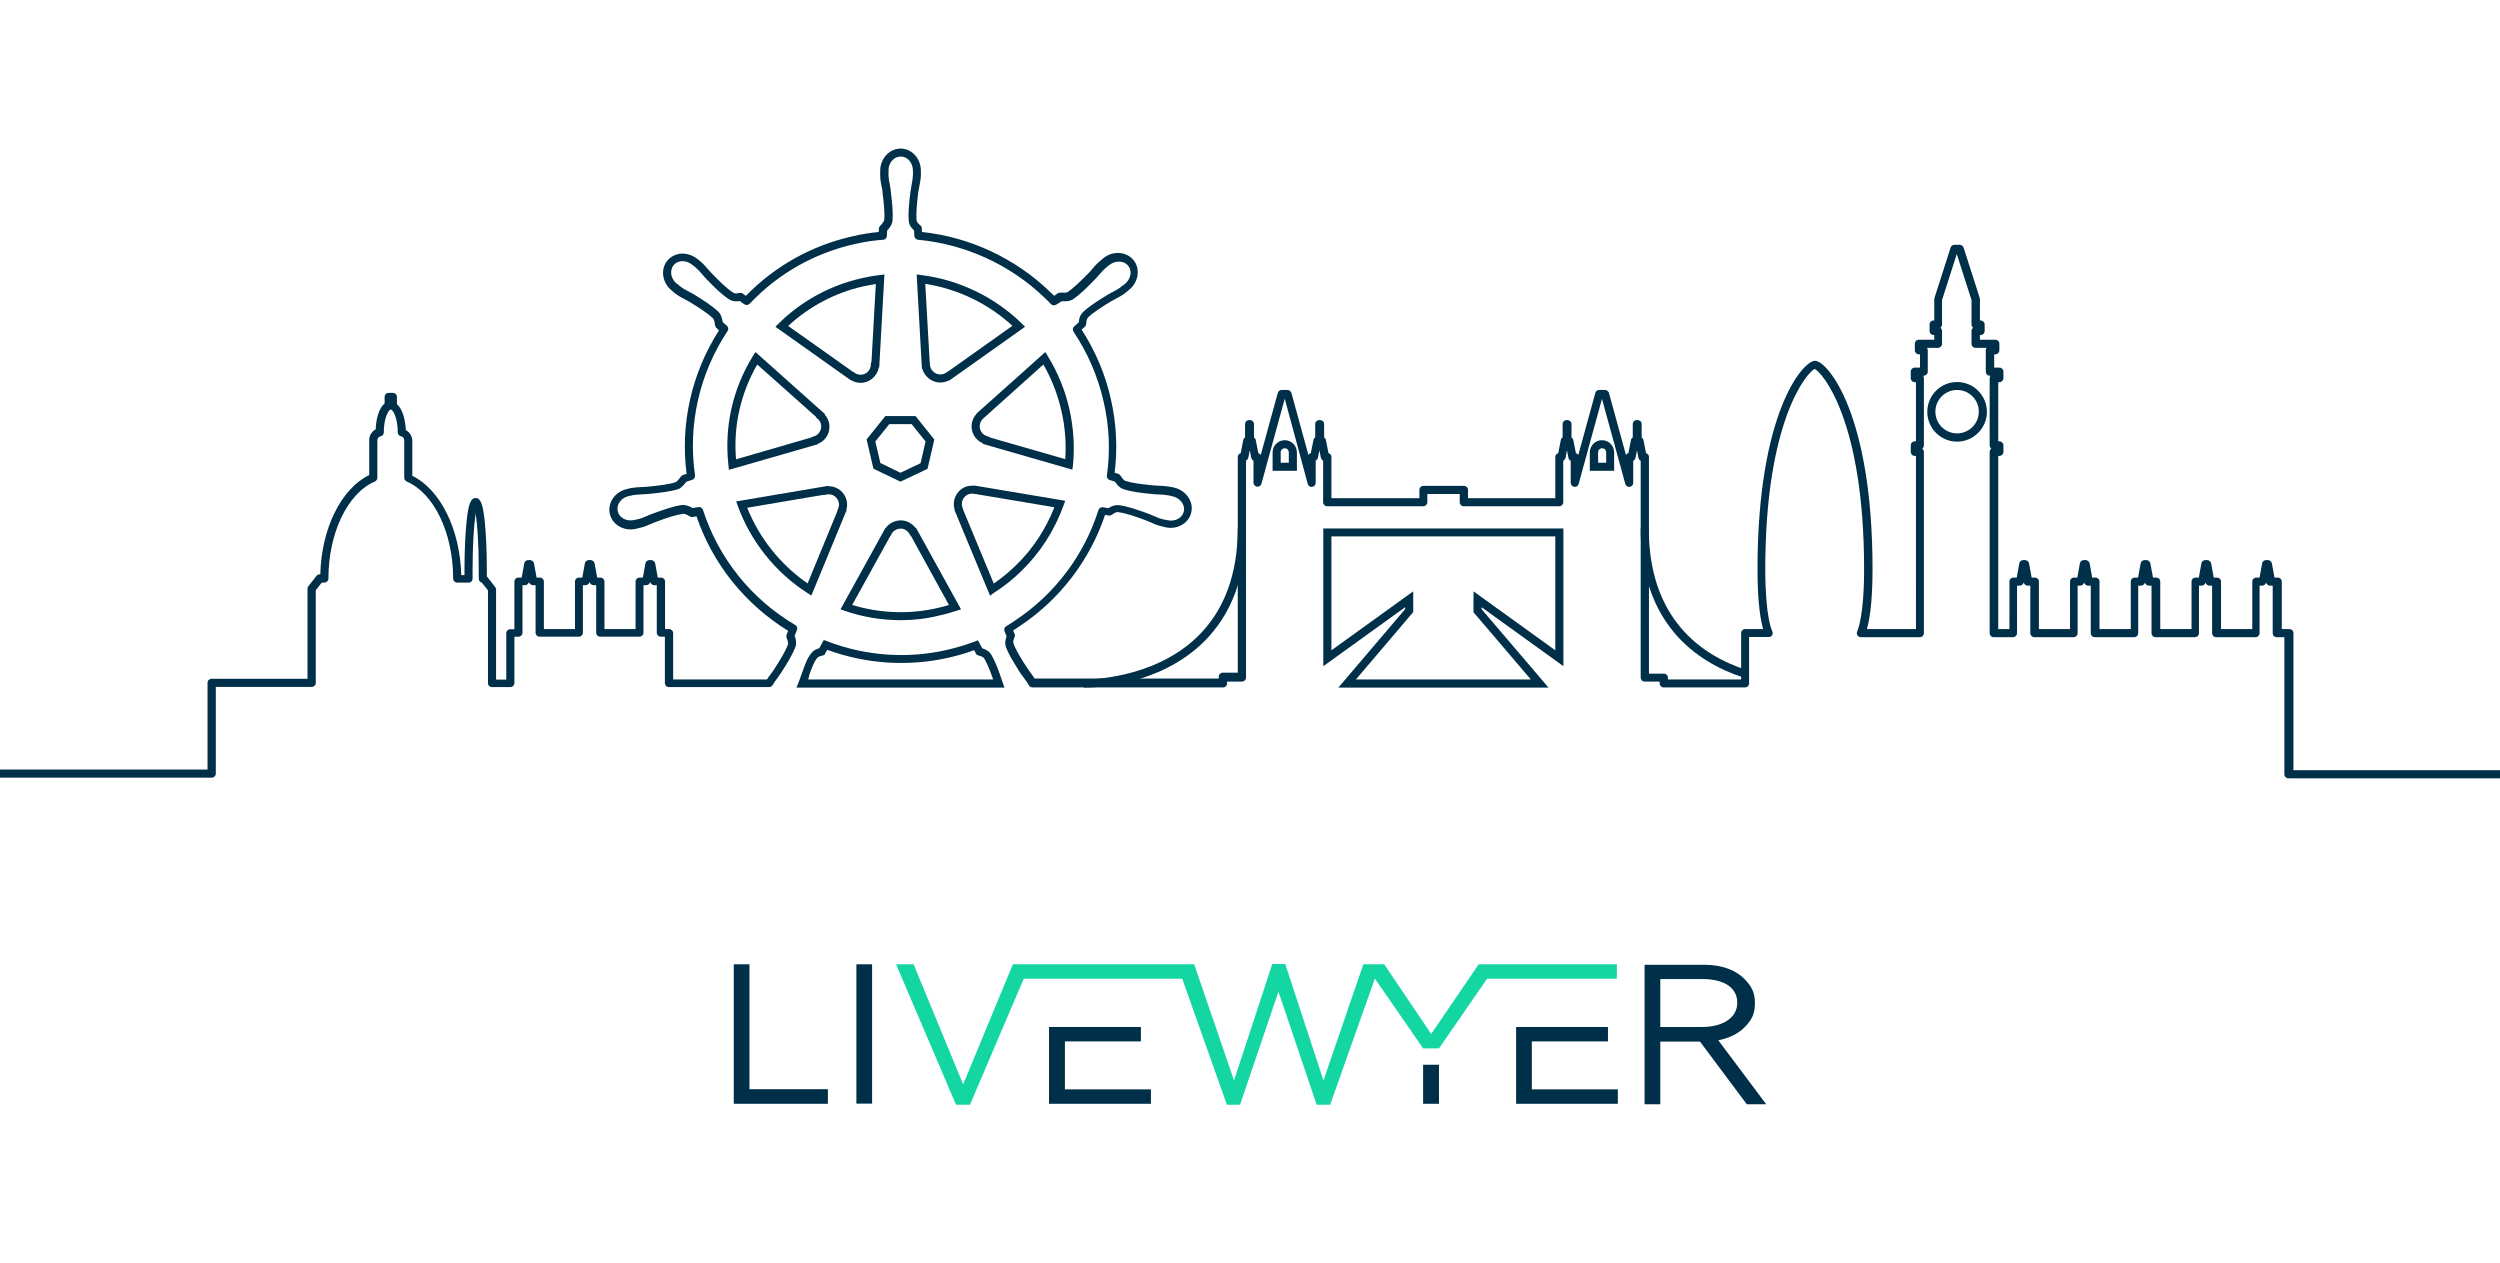 <?xml version="1.0" encoding="utf-8"?>
<!-- Generator: Adobe Illustrator 26.2.1, SVG Export Plug-In . SVG Version: 6.00 Build 0)  -->
<svg version="1.1" xmlns="http://www.w3.org/2000/svg" xmlns:xlink="http://www.w3.org/1999/xlink" x="0px" y="0px"
	 viewBox="0 0 1543.1 779.3" style="enable-background:new 0 0 1543.1 779.3;" xml:space="preserve">
<style type="text/css">
	.st0{fill:url(#SVGID_1_);}
	.st1{fill:#002F49;}
	.st2{fill:#13D6A3;}
	.st3{fill:#002F49;stroke:#13D6A3;stroke-width:15;stroke-miterlimit:10;}
	.st4{fill:#002F49;stroke:#002F49;stroke-miterlimit:10;}
	.st5{fill:#FFFFFF;}
	.st6{fill:#33313F;}
	.st7{fill:none;stroke:#002F49;stroke-miterlimit:10;}
	.st8{fill:none;stroke:#13D6A3;stroke-width:12;stroke-linecap:square;stroke-linejoin:bevel;stroke-miterlimit:10;}
	.st9{fill:none;stroke:#13D6A3;stroke-width:12;stroke-miterlimit:10;}
	.st10{fill:none;stroke:#13D6A3;stroke-width:12;stroke-linejoin:bevel;stroke-miterlimit:10;}
	.st11{fill:none;stroke:#231F20;stroke-width:12;stroke-miterlimit:10;}
	.st12{fill:none;stroke:#13D6A3;stroke-width:16;stroke-linecap:square;stroke-linejoin:bevel;stroke-miterlimit:10;}
	.st13{fill:none;stroke:#13D6A3;stroke-width:16;stroke-miterlimit:10;}
	.st14{fill:none;stroke:#13D6A3;stroke-width:16;stroke-linejoin:bevel;stroke-miterlimit:10;}
	.st15{fill:none;stroke:#231F20;stroke-width:16;stroke-miterlimit:10;}
	.st16{fill:#231F20;}
	.st17{fill:#F1F1F2;}
	.st18{fill:none;}
	.st19{fill:#13D6A3;stroke:#13D6A3;stroke-width:10;stroke-miterlimit:10;}
	.st20{fill:#86EFD9;}
	.st21{fill:#2C2C75;stroke:#C2F9FF;stroke-width:20;stroke-linecap:round;stroke-linejoin:round;stroke-miterlimit:10;}
	.st22{fill:#2C2C75;stroke:#C2F9FF;stroke-width:10;stroke-linecap:round;stroke-linejoin:round;stroke-miterlimit:10;}
	
		.st23{fill:url(#SVGID_00000148650554242170657760000002584692404394310032_);stroke:#C2F9FF;stroke-width:10;stroke-linecap:round;stroke-linejoin:round;stroke-miterlimit:10;}
	.st24{fill:#35356D;stroke:#C2F9FF;stroke-width:10;stroke-linecap:round;stroke-linejoin:round;stroke-miterlimit:10;}
	
		.st25{fill:url(#SVGID_00000100348575499974300130000009772009035198359209_);stroke:#C2F9FF;stroke-width:10;stroke-linecap:round;stroke-linejoin:round;stroke-miterlimit:10;}
	.st26{fill:#FF00FF;}
	
		.st27{fill:url(#SVGID_00000043420226964902822560000012332418158032897932_);fill-opacity:0.58;stroke:#C2F9FF;stroke-width:10;stroke-linecap:round;stroke-linejoin:round;stroke-miterlimit:10;}
	
		.st28{fill:url(#SVGID_00000177453584342610820500000002891484466996099482_);stroke:#C2F9FF;stroke-width:10;stroke-linecap:round;stroke-linejoin:round;stroke-miterlimit:10;}
	.st29{fill:none;stroke:#FFFFFF;stroke-width:2;stroke-linecap:round;stroke-linejoin:round;stroke-miterlimit:10;}
	.st30{fill:none;stroke:#FFFFFF;stroke-width:2;stroke-miterlimit:10;}
	
		.st31{fill:url(#SVGID_00000075146217257012022600000012616089201546914195_);stroke:#C2F9FF;stroke-width:10;stroke-linecap:round;stroke-linejoin:round;stroke-miterlimit:10;}
	
		.st32{fill:url(#SVGID_00000012468171142572196940000003604893722363076285_);stroke:#C2F9FF;stroke-width:10;stroke-linecap:round;stroke-linejoin:round;stroke-miterlimit:10;}
	
		.st33{fill:url(#SVGID_00000060018369930098635910000006115026241686136198_);stroke:#C2F9FF;stroke-width:10;stroke-linecap:round;stroke-linejoin:round;stroke-miterlimit:10;}
	
		.st34{fill:url(#SVGID_00000135651413675220093360000012857278811806043561_);stroke:#C2F9FF;stroke-width:10;stroke-linecap:round;stroke-linejoin:round;stroke-miterlimit:10;}
	
		.st35{fill:url(#SVGID_00000081632843250965300720000003539519523716801970_);stroke:#C2F9FF;stroke-width:10;stroke-linecap:round;stroke-linejoin:round;stroke-miterlimit:10;}
	.st36{fill:none;stroke:#FFFFFF;stroke-width:2;stroke-linejoin:round;stroke-miterlimit:10;}
	.st37{fill:none;stroke:#FFFFFF;stroke-width:0.75;stroke-miterlimit:10;}
	.st38{fill:#8FFFFC;}
</style>
<g id="Layer_3">
</g>
<g id="artwork">
	<g>
		<g>
			<path class="st1" d="M580.4,236.1c-3.4,0-6.7-1.5-8.9-4.3c-1-1.2-1.8-2.7-2.2-4.2h-0.2l-0.2-2.4l-3.1-55.8l3,0.4
				c23.1,2.9,45.1,13.5,61.8,29.8l2.1,2.1l-46.8,33.2l-0.2-0.1C584,235.7,582.2,236.1,580.4,236.1z M573.8,222.6L573.8,222.6
				l0.2,2.4c0.1,1.4,0.5,2.6,1.4,3.7c2.2,2.7,6,3.2,8.8,1.2l1.3-1l0.1,0.1l39.3-27.9c-14.9-13.7-33.8-22.8-53.8-25.9L573.8,222.6z"
				/>
			<path class="st1" d="M555.8,297.3l-16.7-8l-4.2-18.1l11.6-14.4h18.6l11.6,14.5l-4.2,18.1L555.8,297.3z M543.4,285.8l12.4,6
				l12.4-5.9l3.1-13.4l-8.6-10.7h-13.8l-8.6,10.7L543.4,285.8z"/>
			<path class="st1" d="M531.2,236.3c-2.2,0-4.2-0.6-6-1.7H525l-46.4-32.9l2.1-2.1c14.1-13.9,31.8-23.5,51.2-27.9
				c3.6-0.8,7.3-1.5,11-1.9l3-0.4l-3.2,57.3l-0.3,0.2C541.4,232.3,536.7,236.3,531.2,236.3z M526.6,229.6h0.2l0.7,0.5
				c1.1,0.8,2.4,1.2,3.7,1.2c3.4,0,6.2-2.7,6.3-6.1l0.1-1.5l0.3-0.1l2.7-48.3c-2.5,0.4-5,0.9-7.5,1.4l0,0
				c-17.5,3.9-33.6,12.4-46.6,24.5L526.6,229.6z"/>
			<path class="st1" d="M449.9,290l-0.3-3c-2.6-23.7,2.6-46.9,15.1-67.2l1.6-2.5l42.9,38.3l-0.1,0.3c3.6,4.1,3.9,10.2,0.4,14.6
				c-1.2,1.5-2.8,2.7-4.6,3.4l-0.1,0.3L449.9,290z M467.4,225c-10.3,17.9-14.8,38-13.1,58.5l46.6-13.5l0.1-0.2l1.2-0.4
				c1.4-0.4,2.5-1.1,3.3-2.2c2.1-2.7,1.8-6.5-0.8-8.7l-1.1-0.9l0.1-0.3L467.4,225z"/>
			<path class="st1" d="M500.8,367.6l-2.5-1.6c-19.7-12.7-34.9-31.7-42.9-53.7l-1-2.8l56.7-9.6l0.1,0.2c0.1,0,0.3,0,0.4,0
				c5.3,0.1,9.8,3.7,11,8.9c0.4,1.8,0.4,3.8-0.2,5.6l0.2,0.2L500.8,367.6z M461.2,313.4c7.5,18.8,20.6,35.2,37.3,46.7l18.4-44.7
				l-0.1-0.2l0.5-1.2c0.4-0.9,0.8-2.3,0.4-3.9c-0.7-2.9-3.2-5-6.1-5c-0.4,0-0.8,0-1.2,0.1l-1.8,0.4l-0.1-0.2L461.2,313.4z"/>
			<path class="st1" d="M555.9,382.8c-11.6,0-23.2-1.9-34.3-5.7l-2.8-1l27.7-50.2h0.2c2-2.8,5.3-4.5,8.8-4.7
				c1.7-0.1,3.5,0.3,5.3,1.1c1.7,0.9,3.2,2.1,4.3,3.5h0.3l27.8,50.3l-2.9,0.9c-3,1-6.7,2.1-10.5,2.9
				C571.9,381.9,563.9,382.8,555.9,382.8z M526,373.4c17.1,5.2,35.2,5.9,52.6,1.9l0,0c2.5-0.5,4.9-1.2,7.1-1.9L562.4,331h-0.2
				l-0.7-1.3c-0.7-1.2-1.7-2.1-2.9-2.8c-1-0.5-2-0.7-2.9-0.6c-2.3,0.1-4.4,1.4-5.4,3.3l-0.7,1.3h-0.1L526,373.4z"/>
			<path class="st1" d="M611.1,367.7l-22-53l0.1-0.2c-1.6-5.3,0.8-11.1,5.9-13.6c1.3-0.7,2.8-1,4.3-1.1c0.4,0,0.9,0,1.3,0l0.1-0.1
				l1.3,0.1l55.4,9.3l-1,2.8c-5.5,15.3-14.5,29.4-26.1,40.6c-5.2,5.1-10.9,9.6-16.9,13.4L611.1,367.7z M594.6,314.9l18.8,45.3
				c4.8-3.3,9.3-7,13.6-11.2l0,0c10.4-10,18.5-22.4,23.8-35.9l-48.2-8.1l0,0l-1.4-0.2c-0.5-0.1-1-0.1-1.4-0.1l-0.1,0
				c-0.9,0-1.6,0.2-2.4,0.6c-3.1,1.5-4.4,5.1-3.1,8.3l0.4,1.1L594.6,314.9z"/>
			<path class="st1" d="M661.9,289.9L606.7,274l-0.1-0.4c-5-2.1-7.9-7.6-6.6-13c0.5-2,1.4-3.8,2.8-5.2v-0.1l0.8-0.8l26.3-23.5
				l15.3-13.7l1.6,2.6c6.1,10,10.6,20.9,13.2,32.4c2.6,11.3,3.4,23,2.3,34.6L661.9,289.9z M610.9,270l46.6,13.4
				c0.7-10.1-0.1-20.1-2.4-30c-2.3-10-6-19.6-11.1-28.4l-10.8,9.7l-25.4,22.8l-0.9,0.8c-1,0.9-1.7,2-2,3.4c-0.8,3.3,1.2,6.7,4.6,7.6
				l1.4,0.4L610.9,270z"/>
		</g>
		<path class="st1" d="M620,424.4H491.6l1.4-3.4c0.7-1.8,1.4-3.7,2-5.5c1.7-4.8,3.2-9.4,6.1-12.7c1.2-1.5,2.9-2.2,4.6-2.7l2.8-5.1
			l2,0.8c23.8,9.1,49.4,11,74.2,5.3c5.6-1.3,11.3-3,16.9-5.1l2-0.8l2.1,3.9c0.2,0.4,0.4,0.7,0.6,1.1c1.6,0.5,3.8,1.2,5.5,3.8
			l0.1,0.2c2.9,4.9,4.9,10.8,7,17.1L620,424.4z M498.8,419.4H613c-1.6-4.7-3.3-9.1-5.4-12.8c-0.8-1.2-1.7-1.4-3-1.8
			c-0.3-0.1-0.6-0.2-0.8-0.3l-0.9-0.3l-0.5-0.8c-0.2-0.3-0.6-1.1-1.1-2l0-0.1c-5.1,1.9-10.4,3.4-15.6,4.6c-25,5.7-51,4-75.1-4.8
			l-1.8,3.2l-1.1,0.3c-1.2,0.3-2.5,0.7-3.1,1.3c-2.3,2.7-3.7,6.8-5.2,11.1C499.4,417.9,499.1,418.6,498.8,419.4z"/>
		<path class="st1" d="M800.5,290.6h-15v-11.4c0-4.1,3.4-7.5,7.5-7.5c2,0,3.9,0.8,5.3,2.2c1.4,1.4,2.2,3.3,2.2,5.3V290.6z
			 M790.5,285.6h5v-6.4c0-0.7-0.3-1.3-0.7-1.8c-0.5-0.5-1.1-0.7-1.8-0.7c-1.4,0-2.5,1.1-2.5,2.5V285.6z"/>
		<path class="st1" d="M996.3,290.6h-15v-11.4c0-4.1,3.4-7.5,7.5-7.5c2,0,3.9,0.8,5.3,2.2c1.4,1.4,2.2,3.3,2.2,5.3V290.6z
			 M986.4,285.6h5v-6.4c0-0.7-0.3-1.3-0.7-1.8c-0.5-0.5-1.1-0.7-1.8-0.7c-1.4,0-2.5,1.1-2.5,2.5V285.6z"/>
		<path class="st1" d="M669.7,424.4c-0.4,0-0.6,0-0.8,0l0.1-5c0.4,0,42.6,0.6,70.4-26.7c16.3-16,24.6-38.4,24.6-66.6h5
			c0,29.6-8.8,53.2-26.1,70.2C715.4,423.3,675.9,424.4,669.7,424.4z"/>
		<path class="st1" d="M1076.4,418.3c-29-9.4-63.7-33.1-63.7-92.2h5c0,56.1,32.7,78.5,60.2,87.4L1076.4,418.3z"/>
		<path class="st1" d="M955.8,424.4H826.1l41.2-48.4v-1.2l-50.5,36.4v-85H965v85l-50.5-36.4v1.2L955.8,424.4z M836.9,419.4h108
			l-35.4-41.5V365l50.5,36.4v-70.3H821.8v70.3l50.5-36.4v12.8L836.9,419.4z"/>
		<path class="st1" d="M1208,272.6c-10.2,0-18.4-8.3-18.4-18.4c0-10.2,8.3-18.4,18.4-18.4c10.2,0,18.4,8.3,18.4,18.4
			C1226.4,264.3,1218.1,272.6,1208,272.6z M1208,240.7c-7.4,0-13.4,6-13.4,13.4c0,7.4,6,13.4,13.4,13.4s13.4-6,13.4-13.4
			C1221.4,246.7,1215.4,240.7,1208,240.7z"/>
		<path class="st1" d="M1543.1,480.4h-130.6c-1.4,0-2.5-1.1-2.5-2.5v-84.6l-4.7,0c-0.7,0-1.3-0.3-1.8-0.7c-0.5-0.5-0.7-1.1-0.7-1.8
			v-29.3h-1.6c-1.2,0-2.2-0.9-2.5-2l0-0.2l0,0.2c-0.2,1.2-1.3,2-2.5,2h-1.5v29.3c0,1.4-1.1,2.5-2.5,2.5h-24.3
			c-1.4,0-2.5-1.1-2.5-2.5v-29.3h-1.6c-1.2,0-2.2-0.9-2.5-2l0-0.2l0,0.2c-0.2,1.2-1.3,2-2.5,2h-1.5v29.3c0,1.4-1.1,2.5-2.5,2.5
			h-24.3c-1.4,0-2.5-1.1-2.5-2.5v-29.3h-1.6c-1.2,0-2.2-0.9-2.5-2l0-0.2l0,0.2c-0.2,1.2-1.3,2-2.5,2h-1.6v29.3
			c0,1.4-1.1,2.5-2.5,2.5h-24.3c-1.4,0-2.5-1.1-2.5-2.5v-29.3h-1.6c-1.2,0-2.2-0.9-2.5-2l0-0.2l0,0.2c-0.2,1.2-1.3,2-2.5,2h-1.5
			v29.3c0,1.4-1.1,2.5-2.5,2.5h-24.2c-1.4,0-2.5-1.1-2.5-2.5v-29.3h-1.6c-1.2,0-2.2-0.9-2.5-2l0-0.2l0,0.2c-0.2,1.2-1.3,2-2.5,2
			h-1.6v29.3c0,1.4-1.1,2.5-2.5,2.5h-11.9c-1.4,0-2.5-1.1-2.5-2.5V278.9c0-0.8,0.4-1.5,1-2c-0.6-0.5-1-1.2-1-2v-41.5
			c0-0.5,0.2-1.1,0.5-1.5h-0.4c-1.4,0-2.5-1.1-2.5-2.5v-13.2c0-0.5,0.2-1.1,0.5-1.5h-6.8c-1.4,0-2.5-1.1-2.5-2.5v-7.9
			c0-0.8,0.4-1.5,1-2c-0.6-0.5-1-1.2-1-2v-15.1l-9.1-28.4l-9.1,28.4v15.1c0,0.8-0.4,1.5-1,2c0.6,0.5,1,1.2,1,2v7.9
			c0,1.4-1.1,2.5-2.5,2.5h-6.8c0.3,0.4,0.5,0.9,0.5,1.5v13.2c0,1.4-1.1,2.5-2.5,2.5h-0.4c0.3,0.4,0.5,0.9,0.5,1.5v41.5
			c0,0.8-0.4,1.5-1,2c0.6,0.5,1,1.2,1,2v111.9c0,1.4-1.1,2.5-2.5,2.5h-36.4c-0.9,0-1.7-0.5-2.2-1.3c-0.4-0.8-0.4-1.7,0-2.5
			c0,0,4.2-8.2,4.2-38.2c0-91.8-25.8-121.4-30.5-123.6c-4.7,2.1-30.5,31.8-30.5,123.6c0,30,4.2,38.2,4.3,38.2c0.4,0.8,0.4,1.7,0,2.5
			c-0.5,0.8-1.3,1.2-2.1,1.2h-12.2v28.6c0,1.4-1.1,2.5-2.5,2.5h-50.2c-1.4,0-2.5-1.1-2.5-2.5v-1.1h-9.2c-1.4,0-2.5-1.1-2.5-2.5
			V284.4c-0.7-0.3-1.2-1-1.4-1.8l-0.9-4.6l-0.9,4.6c-0.2,0.8-0.7,1.4-1.4,1.8V298c0,1.3-0.9,2.3-2.2,2.5c-1.2,0.2-2.4-0.6-2.7-1.8
			l-14.4-52.5l-14.4,52.5c-0.3,1.2-1.5,2-2.7,1.8c-1.2-0.2-2.2-1.2-2.2-2.5v-13.6c-0.7-0.3-1.2-1-1.4-1.8l-0.9-4.6l-0.9,4.6
			c-0.2,0.8-0.7,1.4-1.4,1.8V310c0,1.4-1.1,2.5-2.5,2.5h-58.9c-1.4,0-2.5-1.1-2.5-2.5v-5.1h-20v5.1c0,1.4-1.1,2.5-2.5,2.5h-59.3
			c-1.4,0-2.5-1.1-2.5-2.5v-25.7c-0.7-0.3-1.2-1-1.4-1.8l-0.9-4.6l-0.9,4.6c-0.2,0.8-0.7,1.4-1.4,1.8V298c0,1.3-0.9,2.3-2.2,2.5
			c-1.2,0.2-2.4-0.6-2.7-1.8L793,246.1l-14.4,52.5c-0.3,1.2-1.5,2-2.7,1.8c-1.2-0.2-2.2-1.2-2.2-2.5v-13.6c-0.7-0.3-1.2-1-1.4-1.8
			l-0.9-4.6l-0.9,4.6c-0.2,0.8-0.7,1.4-1.4,1.8v133.9c0,1.4-1.1,2.5-2.5,2.5h-9.2v1.1c0,1.4-1.1,2.5-2.5,2.5H637.3
			c-0.9,0-1.7-0.5-2.2-1.3c-0.9-1.6-1.9-3-3-4.4c-0.6-0.8-1.2-1.7-1.9-2.6c0,0,0-0.1-0.1-0.1c-0.4-0.7-0.9-1.4-1.3-2
			c-1.1-1.8-2.2-3.5-3.1-5.1c-2-3.3-3.6-6.3-4.7-9.2c0,0,0-0.1-0.1-0.2c-0.9-2.9-0.2-5,0.4-6.6c-0.2-0.6-0.5-1.3-0.9-2.3
			c-0.1-0.4-0.3-0.7-0.4-1c-0.4-1.1,0-2.4,1.1-3c2-1.2,3.9-2.4,5.6-3.6c24.3-16.1,42.5-40.2,51.3-68.1c0.4-1.2,1.6-1.9,2.9-1.7
			c0.9,0.2,2.3,0.4,3.3,0.6c1.4-1,3.3-2.1,6.4-1.9c0.1,0,0.1,0,0.2,0c5.6,0.8,11.4,2.9,18.1,5.3c1.1,0.4,2.1,0.9,3.1,1.3
			c1.9,0.8,3.6,1.6,5.7,2.1c0.4,0.1,0.9,0.2,1.5,0.3c0.3,0.1,0.7,0.1,1,0.2c0.1,0,0.2,0,0.3,0.1c0.1,0,0.1,0,0.2,0
			c4.6,1,9.1-1.4,10-5.4c0.9-4-2.1-8.2-6.7-9.3c-0.2,0-0.6-0.1-0.9-0.2c-0.6-0.1-1.3-0.3-1.7-0.4c0,0-0.1,0-0.1,0
			c-2.1-0.4-3.9-0.5-5.9-0.6c-1.1,0-2.3-0.1-3.5-0.2c-7.6-0.7-13.3-1.4-18.6-3.1c-0.1,0-0.1,0-0.2-0.1c-2.4-0.9-4-3.1-4.9-4.5
			l-3.2-1c-1.2-0.4-1.9-1.5-1.8-2.7c2.2-15.3,1.5-30.8-2.1-46.1c-3.5-15.2-9.7-29.6-18.5-42.8c-0.7-1-0.5-2.4,0.4-3.2
			c0.5-0.5,1.3-1.1,2-1.8c0.3-0.3,0.6-0.5,0.9-0.8c0.1-1.7,0.4-4,2.5-6.2c0-0.1,0.1-0.1,0.1-0.1c4.3-4,9.7-7.3,15.4-10.8
			c1-0.6,2-1.1,2.9-1.6c1.8-0.9,3.5-1.8,5.2-3.2c0.4-0.3,0.7-0.6,1.1-0.8c0.4-0.3,0.8-0.6,1.2-0.9c1.9-1.6,3.2-3.8,3.5-6.1
			c0.2-1.9-0.3-3.7-1.4-5.1c-1.2-1.5-2.9-2.4-4.9-2.6c-2.3-0.2-4.7,0.5-6.7,2c-0.3,0.2-0.6,0.5-0.9,0.7c-0.4,0.3-0.9,0.7-1.2,1
			c-1.7,1.4-2.9,2.9-4.3,4.4c-0.7,0.8-1.4,1.6-2.2,2.5l-0.8,0.8c-4.7,4.8-8.8,8.9-13.2,11.9c-0.1,0-0.1,0.1-0.2,0.1
			c-2.2,1.3-5,1.1-6.6,1L652,188c-1,0.7-2.4,0.6-3.3-0.3c-1.1-1.2-2.3-2.4-3.9-3.9c-21.2-20.4-49-33.1-78.1-35.8
			c-1.2-0.1-2.1-1-2.3-2.2c-0.1-1-0.2-2.5-0.2-3.6c-1.3-1.2-2.9-2.8-3.3-5.8c0,0,0-0.1,0-0.1c-0.4-5.3,0.2-10.9,1-17.4l0.2-1.4
			c0.2-1.3,0.4-2.5,0.6-3.6c0.4-1.9,0.7-3.7,0.8-5.8c0-0.3,0-0.7,0-1.2c0-0.5,0-1.1,0-1.6c0-4.8-3.4-8.7-7.5-8.7
			c-4.1,0-7.5,3.7-7.6,8.4c0.1,0.2,0.1,0.5,0.1,0.8c-0.1,0.8-0.1,1.7-0.1,2.4c0.1,2,0.4,3.7,0.8,5.6c0.2,1.2,0.4,2.3,0.6,3.6
			l0.1,1.3c0.8,6.5,1.4,12.2,1,17.6c0,0.1,0,0.2,0,0.3c-0.4,1.9-1.5,3.8-3.3,5.7l-0.2,3.4c-0.1,1.3-1.1,2.3-2.3,2.3
			c-5.8,0.4-11.8,1.3-17.8,2.7c-24.8,5.6-47.1,18.3-64.6,36.8c-0.9,0.9-2.2,1-3.3,0.3c-0.8-0.5-1.9-1.4-2.8-2
			c-1.7,0.3-4,0.5-6.7-1.1c0,0-0.1,0-0.1-0.1c-4.8-3.2-9.1-7.5-14-12.6c-0.8-0.9-1.5-1.7-2.2-2.5c-1.3-1.5-2.6-3-4.2-4.4
			c-0.3-0.3-0.7-0.6-1.1-0.9c-0.4-0.3-0.8-0.6-1.2-0.9c-1.5-1.2-3.5-2-5.5-2.1c-2.4-0.1-4.6,0.9-5.9,2.6c-2.5,3.2-1.7,8.1,1.8,11.1
			c0.2,0.1,0.4,0.2,0.6,0.4c0.6,0.5,1.3,1.1,1.8,1.5c1.8,1.4,3.5,2.3,5.3,3.2c0.9,0.5,1.8,1,2.8,1.5c6.1,3.8,11.2,7,15.4,10.9
			c0,0,0.1,0.1,0.1,0.1c1.8,1.9,2.3,4.6,2.6,6.3l2.6,2.3c0.9,0.8,1.1,2.2,0.4,3.2c-17.5,26.4-24.6,58-20.1,89.1
			c0.2,1.2-0.6,2.4-1.8,2.8l-3.5,1.1c-1.3,1.6-2.8,3.6-4.8,4.5c-0.1,0-0.2,0.1-0.2,0.1c-5.2,1.6-10.9,2.2-17.5,2.9l-1,0.1
			c-1.2,0.1-2.3,0.1-3.3,0.2c-2,0.1-3.9,0.2-6.1,0.5c-0.7,0.2-1.5,0.4-2.3,0.5c-0.3,0.1-0.5,0.2-0.8,0.2c-4.5,1.2-7.3,5.2-6.4,9.3
			c0.9,4,5.4,6.4,10,5.4c0,0,0.1,0,0.1,0c0.1,0,0.2,0,0.3-0.1c0.3-0.1,0.6-0.1,1-0.2c0.6-0.1,1.1-0.2,1.5-0.3c1.9-0.5,3.5-1.2,5.3-2
			c1.1-0.5,2.2-1,3.5-1.4c6.6-2.4,12.4-4.5,18-5.3c0,0,0.1,0,0.1,0c2.6-0.2,5,1.1,6.5,1.9l3.5-0.6c1.2-0.2,2.4,0.5,2.8,1.7
			c9.6,29.8,29.8,55.1,57,71.1c1.1,0.6,1.5,2,1,3.1l-1.4,3.5c0.9,2.5,1.1,4.6,0.7,6.3c0,0.1-0.1,0.2-0.1,0.3
			c-2,5.3-5.4,10.8-9.4,16.9c-0.6,1-1.3,1.8-1.9,2.7c-1,1.4-2,2.7-2.9,4.2c-0.4,0.8-1.3,1.3-2.2,1.3h-61.8c-1.4,0-2.5-1.1-2.5-2.5
			v-28.6h-2.5c-1.4,0-2.5-1.1-2.5-2.5v-29.3h-1.6c-1.2,0-2.2-0.9-2.5-2l0-0.2l0,0.2c-0.2,1.2-1.3,2-2.5,2h-1.6v29.3
			c0,1.4-1.1,2.5-2.5,2.5h-24.2c-1.4,0-2.5-1.1-2.5-2.5v-29.3h-1.6c-1.2,0-2.2-0.9-2.5-2l0-0.2l0,0.2c-0.2,1.2-1.3,2-2.5,2h-1.6
			v29.3c0,1.4-1.1,2.5-2.5,2.5h-24.2c-1.4,0-2.5-1.1-2.5-2.5v-29.3H329c-1.2,0-2.2-0.9-2.5-2l0-0.2l0,0.2c-0.2,1.2-1.3,2-2.5,2h-1.5
			v29.3c0,1.4-1.1,2.5-2.5,2.5h-2.5v28.6c0,1.4-1.1,2.5-2.5,2.5l-11.3,0c-0.7,0-1.3-0.3-1.8-0.7c-0.5-0.5-0.7-1.1-0.7-1.8v-57.2
			l-3.8-4.8c-0.5-0.1-0.9-0.3-1.2-0.7c-0.5-0.5-0.7-1.1-0.7-1.8c0-1.9,0-3.9,0-6c0-15.6-0.9-27.6-1.9-34.2c-1,6.6-1.9,18.5-1.9,34.2
			c0,2,0,4,0,6c0,0.7-0.2,1.3-0.7,1.8c-0.5,0.5-1.1,0.7-1.8,0.7h-7c-1.4,0-2.5-1.1-2.5-2.5c0-28.1-11.8-52.7-28.7-59.9
			c-0.9-0.4-1.5-1.3-1.5-2.3v-23.2c0-1.2-0.8-2.2-2-2.4c-1.1-0.2-2-1.3-2-2.4v-0.1c0-7.9-2.4-13.2-4.1-14c-0.1,0-0.2-0.1-0.2-0.1
			c-0.1,0-0.2,0.1-0.2,0.1c-1.7,0.8-4.1,6.1-4.1,14v0.1c0,1.2-0.8,2.2-2,2.4c-1.1,0.2-2,1.3-2,2.4v23.2c0,1-0.6,1.9-1.5,2.3
			c-16.9,7.2-28.7,31.9-28.7,59.9c0,1.4-1.1,2.5-2.5,2.5l-1.6,0l-3.7,4.7v57.2c0,1.4-1.1,2.5-2.5,2.5h-59.2v53.5
			c0,1.4-1.1,2.5-2.5,2.5H0v-5h128.1v-53.5c0-1.4,1.1-2.5,2.5-2.5h59.2v-55.6c0-0.6,0.2-1.1,0.5-1.5l5-6.4c0.5-0.6,1.2-1,2-1h0.4
			c0.7-28.2,12.8-52.8,30.2-61.3v-21.6c0-2.8,1.6-5.3,4-6.6c0.2-6.4,2-13.1,5.5-16V245c0-1.4,1.1-2.5,2.5-2.5h2.6
			c1.4,0,2.5,1.1,2.5,2.5v4.5c3.5,2.9,5.2,9.7,5.5,16c2.4,1.3,4,3.8,4,6.6v21.6c17.4,8.5,29.5,33.2,30.2,61.3h2c0-1.2,0-2.3,0-3.5
			c0-11.2,0.5-21.8,1.3-29.7c1.1-10.8,2.6-14.4,5.6-14.4c3,0,4.5,3.6,5.6,14.4c0.8,7.9,1.3,18.5,1.3,29.7c0,1.4,0,2.9,0,4.3
			c0.1,0.1,0.1,0.1,0.2,0.2l5,6.4c0.3,0.4,0.5,1,0.5,1.5v55.6l6.3,0v-28.6c0-1.4,1.1-2.5,2.5-2.5h2.5V359c0-1.4,1.1-2.5,2.5-2.5h2
			l1.6-8.8c0.2-1.2,1.3-2,2.5-2h1c1.2,0,2.2,0.9,2.5,2l1.6,8.8h2c1.4,0,2.5,1.1,2.5,2.5v29.3h19.2V359c0-1.4,1.1-2.5,2.5-2.5h2
			l1.6-8.8c0.2-1.2,1.3-2,2.5-2h1c1.2,0,2.2,0.9,2.5,2l1.6,8.8h2c1.4,0,2.5,1.1,2.5,2.5v29.3h19.2V359c0-1.4,1.1-2.5,2.5-2.5h2
			l1.6-8.8c0.2-1.2,1.3-2,2.5-2h1c1.2,0,2.2,0.9,2.5,2l1.6,8.8h2c1.4,0,2.5,1.1,2.5,2.5v29.3h2.5c1.4,0,2.5,1.1,2.5,2.5v28.6h57.9
			c0.8-1.3,1.6-2.4,2.4-3.4c0.6-0.8,1.2-1.6,1.8-2.5c3.7-5.8,7-11,8.8-15.8c0.1-0.4,0.1-1.6-0.9-4c-0.2-0.6-0.2-1.3,0-1.9l1-2.4
			c-26.6-16.4-46.6-41.3-56.6-70.7l-2.2,0.4c-0.5,0.1-1.1,0-1.6-0.2c-0.2-0.1-0.5-0.2-0.7-0.4c-1-0.6-2.5-1.4-3.7-1.4
			c-5.1,0.8-10.6,2.7-17,5.1c-1.1,0.4-2.1,0.8-3.2,1.3c-1.8,0.8-3.7,1.6-6,2.2c-0.6,0.1-1.2,0.3-1.8,0.4c-0.3,0.1-0.5,0.1-0.8,0.2
			c-0.3,0.1-0.5,0.2-0.8,0.2c-7.2,1.4-14.2-2.7-15.7-9.3c-1.5-6.8,3-13.5,10.4-15.3c0,0,0,0,0,0c0.1,0,0.2-0.1,0.3-0.1
			c0.8-0.2,1.8-0.4,2.5-0.6c0.1,0,0.1,0,0.2,0c2.5-0.4,4.7-0.5,6.8-0.6c1,0,2-0.1,3.1-0.2l1-0.1c6.6-0.7,11.7-1.2,16.4-2.7
			c0.8-0.4,2-2,2.8-2.9l0.5-0.7c0.3-0.4,0.7-0.7,1.2-0.8l2.2-0.7c-4-30.9,3.1-62.2,20-88.6l-1.6-1.5c-0.4-0.4-0.7-0.9-0.8-1.5
			l-0.1-0.5c-0.1-1.1-0.4-3-1.2-3.9c-3.8-3.6-8.8-6.6-14.5-10.2c-0.8-0.5-1.7-0.9-2.6-1.4c-1.9-1-3.9-2-6-3.6
			c-0.6-0.4-1.4-1-1.9-1.6c-0.1-0.1-0.3-0.2-0.4-0.3c-5.9-4.7-7.2-13-2.9-18.4c2.4-2.9,6-4.6,10-4.5c3.1,0.2,6.1,1.3,8.5,3.2
			c0.4,0.3,0.7,0.6,1,0.8c0.5,0.4,1,0.7,1.3,1.1c1.9,1.6,3.3,3.3,4.7,4.9c0.7,0.8,1.3,1.5,2.1,2.3c4.7,4.8,8.7,8.9,13.1,11.8
			c1.2,0.7,2.2,0.6,3.5,0.3c0.3,0,0.5-0.1,0.8-0.1c0.6-0.1,1.3,0.1,1.8,0.5c0.3,0.2,1,0.8,1.8,1.3c17.9-18.4,40.5-31,65.6-36.7
			c5.5-1.3,11-2.2,16.4-2.7l0.1-2.1c0-0.6,0.3-1.2,0.7-1.6c1.4-1.4,2.3-2.7,2.6-3.8c0.4-4.8-0.3-10.2-1-16.4l-0.1-1.2
			c-0.1-1.1-0.3-2.2-0.6-3.3c-0.4-2-0.8-4-0.8-6.5c0-0.7,0-1.5,0-2.4c0-0.2,0-0.3,0-0.5c0-7.5,5.7-13.7,12.6-13.7
			c6.9,0,12.5,6.1,12.5,13.7c0,0.4,0,0.9,0,1.4c0,0.5,0,1,0,1.4c-0.1,2.6-0.5,4.6-0.9,6.6c-0.2,1.1-0.4,2.2-0.6,3.3l-0.2,1.3
			c-0.7,6.2-1.3,11.6-1,16.4c0.2,1.4,0.9,1.9,1.9,2.9c0.2,0.2,0.4,0.4,0.6,0.5c0.5,0.5,0.8,1.1,0.8,1.8c0,0.4,0,1.3,0.1,2.2
			c29.5,3.1,57.5,16.2,79,36.9c1,0.9,1.8,1.7,2.6,2.5l2.1-1.5c0.5-0.3,1-0.5,1.6-0.5c0.2,0,0.4,0,0.6,0c1,0.1,3,0.2,4-0.3
			c4-2.8,7.9-6.7,12.4-11.2l0.7-0.7c0.7-0.7,1.4-1.5,2-2.3c1.4-1.6,2.8-3.3,4.8-4.9c0.4-0.3,0.9-0.7,1.4-1.2
			c0.3-0.2,0.6-0.5,0.8-0.7c3-2.4,6.7-3.5,10.4-3.1c3.3,0.4,6.2,1.9,8.2,4.4c2,2.4,2.8,5.6,2.5,8.8c-0.4,3.7-2.3,7.1-5.3,9.5
			c0,0-0.1,0-0.1,0.1c-0.3,0.2-0.7,0.5-1,0.8c-0.4,0.3-0.9,0.7-1.2,1c-2,1.6-4,2.6-5.9,3.6c-0.9,0.5-1.7,0.9-2.6,1.4
			c-5.4,3.3-10.6,6.5-14.5,10.1c-0.9,1.1-1,2-1.1,3.4c0,0.3,0,0.6-0.1,0.8c-0.1,0.6-0.3,1.1-0.7,1.5c-0.3,0.3-0.9,0.8-1.8,1.6
			c-0.1,0.1-0.2,0.2-0.3,0.2c8.5,13.2,14.6,27.5,18,42.6c3.5,15.2,4.3,30.6,2.4,45.8l2.1,0.6c0.6,0.2,1,0.5,1.4,1l0.2,0.3
			c0.6,0.8,1.7,2.6,2.8,3.1c4.8,1.5,10.3,2.1,17.5,2.8c1.1,0.1,2.2,0.1,3.3,0.2c2,0.1,4.1,0.2,6.6,0.6c0.7,0.1,1.4,0.3,2.1,0.4
			c0.3,0.1,0.6,0.1,0.9,0.2c7.3,1.8,12,8.7,10.4,15.3c-1.5,6.6-8.5,10.7-15.7,9.2c-0.2,0-0.5-0.1-0.7-0.2c-0.3-0.1-0.6-0.1-0.8-0.2
			c-0.6-0.1-1.2-0.2-1.7-0.4c-2.5-0.6-4.5-1.5-6.4-2.4c-0.9-0.4-1.9-0.8-2.9-1.2c-6.3-2.3-11.8-4.3-16.9-5c-1.4-0.1-2.2,0.5-3.4,1.3
			c-0.2,0.1-0.4,0.3-0.6,0.4c-0.5,0.3-1.2,0.5-1.8,0.4c-0.4-0.1-1.3-0.2-2.3-0.4c-9.4,28-28,52.3-52.6,68.6
			c-1.3,0.9-2.6,1.8-4.1,2.7c0.2,0.6,0.5,1.3,0.6,1.6c0.5,0.7,0.6,1.5,0.3,2.3c-0.1,0.3-0.2,0.5-0.3,0.8c-0.5,1.3-0.8,2.1-0.4,3.5
			c1,2.6,2.4,5.3,4.3,8.4c0.9,1.6,2,3.3,3.1,5c0.4,0.7,0.8,1.3,1.3,2c0.6,0.8,1.2,1.6,1.7,2.4c0.9,1.2,1.7,2.3,2.6,3.7h113.7v-1.1
			c0-1.4,1.1-2.5,2.5-2.5h9.2V282.1c0-1.2,0.8-2.1,1.8-2.4l1.6-8.1c0.1-0.7,0.5-1.2,1.1-1.6v-8.2c0-1.4,1.1-2.5,2.5-2.5h0.5
			c1.4,0,2.5,1.1,2.5,2.5v8.2c0.5,0.4,1,0.9,1.1,1.6l1.6,8.1c0.6,0.2,1.1,0.6,1.5,1.1l10.5-38.3c0.3-1.1,1.3-1.8,2.4-1.8h3.6
			c1.1,0,2.1,0.8,2.4,1.8l10.5,38.3c0.3-0.5,0.8-0.9,1.5-1.1l1.6-8.1c0.1-0.7,0.5-1.2,1.1-1.6v-8.2c0-1.4,1.1-2.5,2.5-2.5h0.5
			c1.4,0,2.5,1.1,2.5,2.5v8.2c0.5,0.4,1,0.9,1.1,1.6l1.6,8.1c1.1,0.3,1.8,1.3,1.8,2.4v25.4h54.3v-5.1c0-1.4,1.1-2.5,2.5-2.5h25
			c1.4,0,2.5,1.1,2.5,2.5v5.1H960v-25.4c0-1.2,0.8-2.1,1.8-2.4l1.6-8.1c0.1-0.7,0.5-1.2,1.1-1.6v-8.2c0-1.4,1.1-2.5,2.5-2.5h0.5
			c1.4,0,2.5,1.1,2.5,2.5v8.2c0.5,0.4,1,0.9,1.1,1.6l1.6,8.1c0.6,0.2,1.1,0.6,1.5,1.1l10.5-38.3c0.3-1.1,1.3-1.8,2.4-1.8h3.6
			c1.1,0,2.1,0.8,2.4,1.8l10.5,38.3c0.3-0.5,0.8-0.9,1.5-1.1l1.6-8.1c0.1-0.7,0.5-1.2,1.1-1.6v-8.2c0-1.4,1.1-2.5,2.5-2.5h0.5
			c1.4,0,2.5,1.1,2.5,2.5v8.2c0.5,0.4,1,0.9,1.1,1.6l1.6,8.1c1.1,0.3,1.8,1.3,1.8,2.4v133.7h9.2c1.4,0,2.5,1.1,2.5,2.5v1.1h45.2
			v-28.6c0-1.4,1.1-2.5,2.5-2.5h11.1c-1.5-5-3.5-15.8-3.5-37c0-96.5,28-128.6,35.5-128.6c7.5,0,35.5,32.2,35.5,128.6
			c0,21.2-2,32-3.5,37h30.3V281.4h-0.7c-1.4,0-2.5-1.1-2.5-2.5v-4c0-1.4,1.1-2.5,2.5-2.5h0.7v-36.5h-0.7c-1.4,0-2.5-1.1-2.5-2.5v-4
			c0-1.4,1.1-2.5,2.5-2.5h3.2v-8.2h-0.7c-1.4,0-2.5-1.1-2.5-2.5v-4c0-1.4,1.1-2.5,2.5-2.5h9.5v-2.9h-0.4c-1.4,0-2.5-1.1-2.5-2.5v-4
			c0-1.4,1.1-2.5,2.5-2.5h0.4v-13c0-0.3,0-0.5,0.1-0.8l10-31.2c0.3-1,1.3-1.7,2.4-1.7h3.2c1.1,0,2,0.7,2.4,1.7l10,31.2
			c0.1,0.2,0.1,0.5,0.1,0.8v13h0.4c1.4,0,2.5,1.1,2.5,2.5v4c0,1.4-1.1,2.5-2.5,2.5h-0.4v2.9h9.5c1.4,0,2.5,1.1,2.5,2.5v4
			c0,1.4-1.1,2.5-2.5,2.5h-0.7v8.2h3.2c1.4,0,2.5,1.1,2.5,2.5v4c0,1.4-1.1,2.5-2.5,2.5h-0.7v36.5h0.7c1.4,0,2.5,1.1,2.5,2.5v4
			c0,1.4-1.1,2.5-2.5,2.5h-0.7v106.9h6.9V359c0-1.4,1.1-2.5,2.5-2.5h2l1.6-8.8c0.2-1.2,1.3-2,2.5-2h1c1.2,0,2.2,0.9,2.5,2l1.6,8.8h2
			c1.4,0,2.5,1.1,2.5,2.5v29.3h19.2V359c0-1.4,1.1-2.5,2.5-2.5h2l1.6-8.8c0.2-1.2,1.3-2,2.5-2h1c1.2,0,2.2,0.9,2.5,2l1.6,8.8h2
			c1.4,0,2.5,1.1,2.5,2.5v29.3h19.3V359c0-1.4,1.1-2.5,2.5-2.5h2l1.6-8.8c0.2-1.2,1.3-2,2.5-2h1c1.2,0,2.2,0.9,2.5,2l1.6,8.8h2
			c1.4,0,2.5,1.1,2.5,2.5v29.3h19.3V359c0-1.4,1.1-2.5,2.5-2.5h2l1.6-8.8c0.2-1.2,1.3-2,2.5-2h1c1.2,0,2.2,0.9,2.5,2l1.6,8.8h2
			c1.4,0,2.5,1.1,2.5,2.5v29.3h19.3V359c0-1.4,1.1-2.5,2.5-2.5h2l1.6-8.8c0.2-1.2,1.3-2,2.5-2h1c1.2,0,2.2,0.9,2.5,2l1.6,8.8h2
			c1.4,0,2.5,1.1,2.5,2.5v29.3l4.7,0c0.7,0,1.3,0.3,1.8,0.7c0.5,0.5,0.7,1.1,0.7,1.8v84.6h128.1V480.4z M626.1,391.2
			c0,0,0.1,0.1,0.1,0.1C626.1,391.2,626.1,391.2,626.1,391.2z M718.6,325.8C718.6,325.8,718.6,325.8,718.6,325.8
			C718.6,325.8,718.6,325.8,718.6,325.8z M417.4,175.3C417.4,175.3,417.4,175.3,417.4,175.3C417.4,175.3,417.4,175.3,417.4,175.3z
			 M547.6,103.9C547.6,103.9,547.6,103.9,547.6,103.9C547.6,103.9,547.6,103.9,547.6,103.9z M547.6,103.9
			C547.6,103.9,547.6,103.9,547.6,103.9C547.6,103.9,547.6,103.9,547.6,103.9z M547.6,103.9C547.6,103.9,547.6,103.9,547.6,103.9
			C547.6,103.9,547.6,103.9,547.6,103.9z"/>
	</g>
	<g id="Content_00000169542944944360926780000006558868687760443525_">
		<g id="Website_00000005227317818274495600000003222996028706365326_">
			<g>
				<path class="st1" d="M452.9,595.2h9.7v77.1H511v9h-58.1V595.2z"/>
				<path class="st1" d="M528.6,595.2h9.7v86h-9.7V595.2z"/>
				<polygon class="st2" points="888.2,647.1 917.9,604.1 998,604.1 998,595.2 924,595.2 915.3,595.2 912.7,595.2 883.4,638.2 
					854.4,595.2 853.2,595.2 854.9,595.2 851.7,595.2 845.8,595.2 841.5,595.2 816.9,666.9 793.3,595 785.3,595 761.7,666.9 
					737.1,595.2 734.3,595.2 726.6,595.2 635.7,595.2 628.6,595.2 625.2,595.2 594.5,669.3 563.9,595.2 553.1,595.2 590.1,681.9 
					598.7,681.9 631.9,604.1 729.7,604.1 757.3,681.9 765.4,681.9 789.1,612.1 812.7,681.9 821,681.9 848.6,604.1 848.7,604.1 
					878.4,647.1 				"/>
				<polygon class="st1" points="935.8,633.9 992.5,633.9 992.5,642.8 945.5,642.8 945.5,672.4 998.6,672.4 998.6,681.3 
					935.8,681.3 935.8,636.2 				"/>
				<polygon class="st1" points="878.4,657.2 878.4,681.3 888.2,681.3 888.2,657.2 				"/>
				<polygon class="st1" points="647.5,633.9 704.2,633.9 704.2,642.8 657.3,642.8 657.3,672.4 710.4,672.4 710.4,681.3 
					647.5,681.3 647.5,636.2 				"/>
				<path class="st1" d="M1060.6,642.1c6.6-1.3,12.1-4,16-7.8c4.2-4.2,6.6-8,6.6-14.8l0,0l0,0v-0.6c0-6.8-2.5-10.6-6.6-14.8
					c-5.4-5.4-13.9-8.6-24.5-8.6h-37v86.1h9.7v-38.7h24.5l28.9,38.7h12L1060.6,642.1z M1024.8,633.9v-29.6h26
					c13.6,0,21.5,5.5,21.5,14.5v0.2c0,9.4-9.2,14.9-21.8,14.9L1024.8,633.9z"/>
			</g>
		</g>
	</g>
</g>
<g id="Layer_2">
</g>
</svg>
